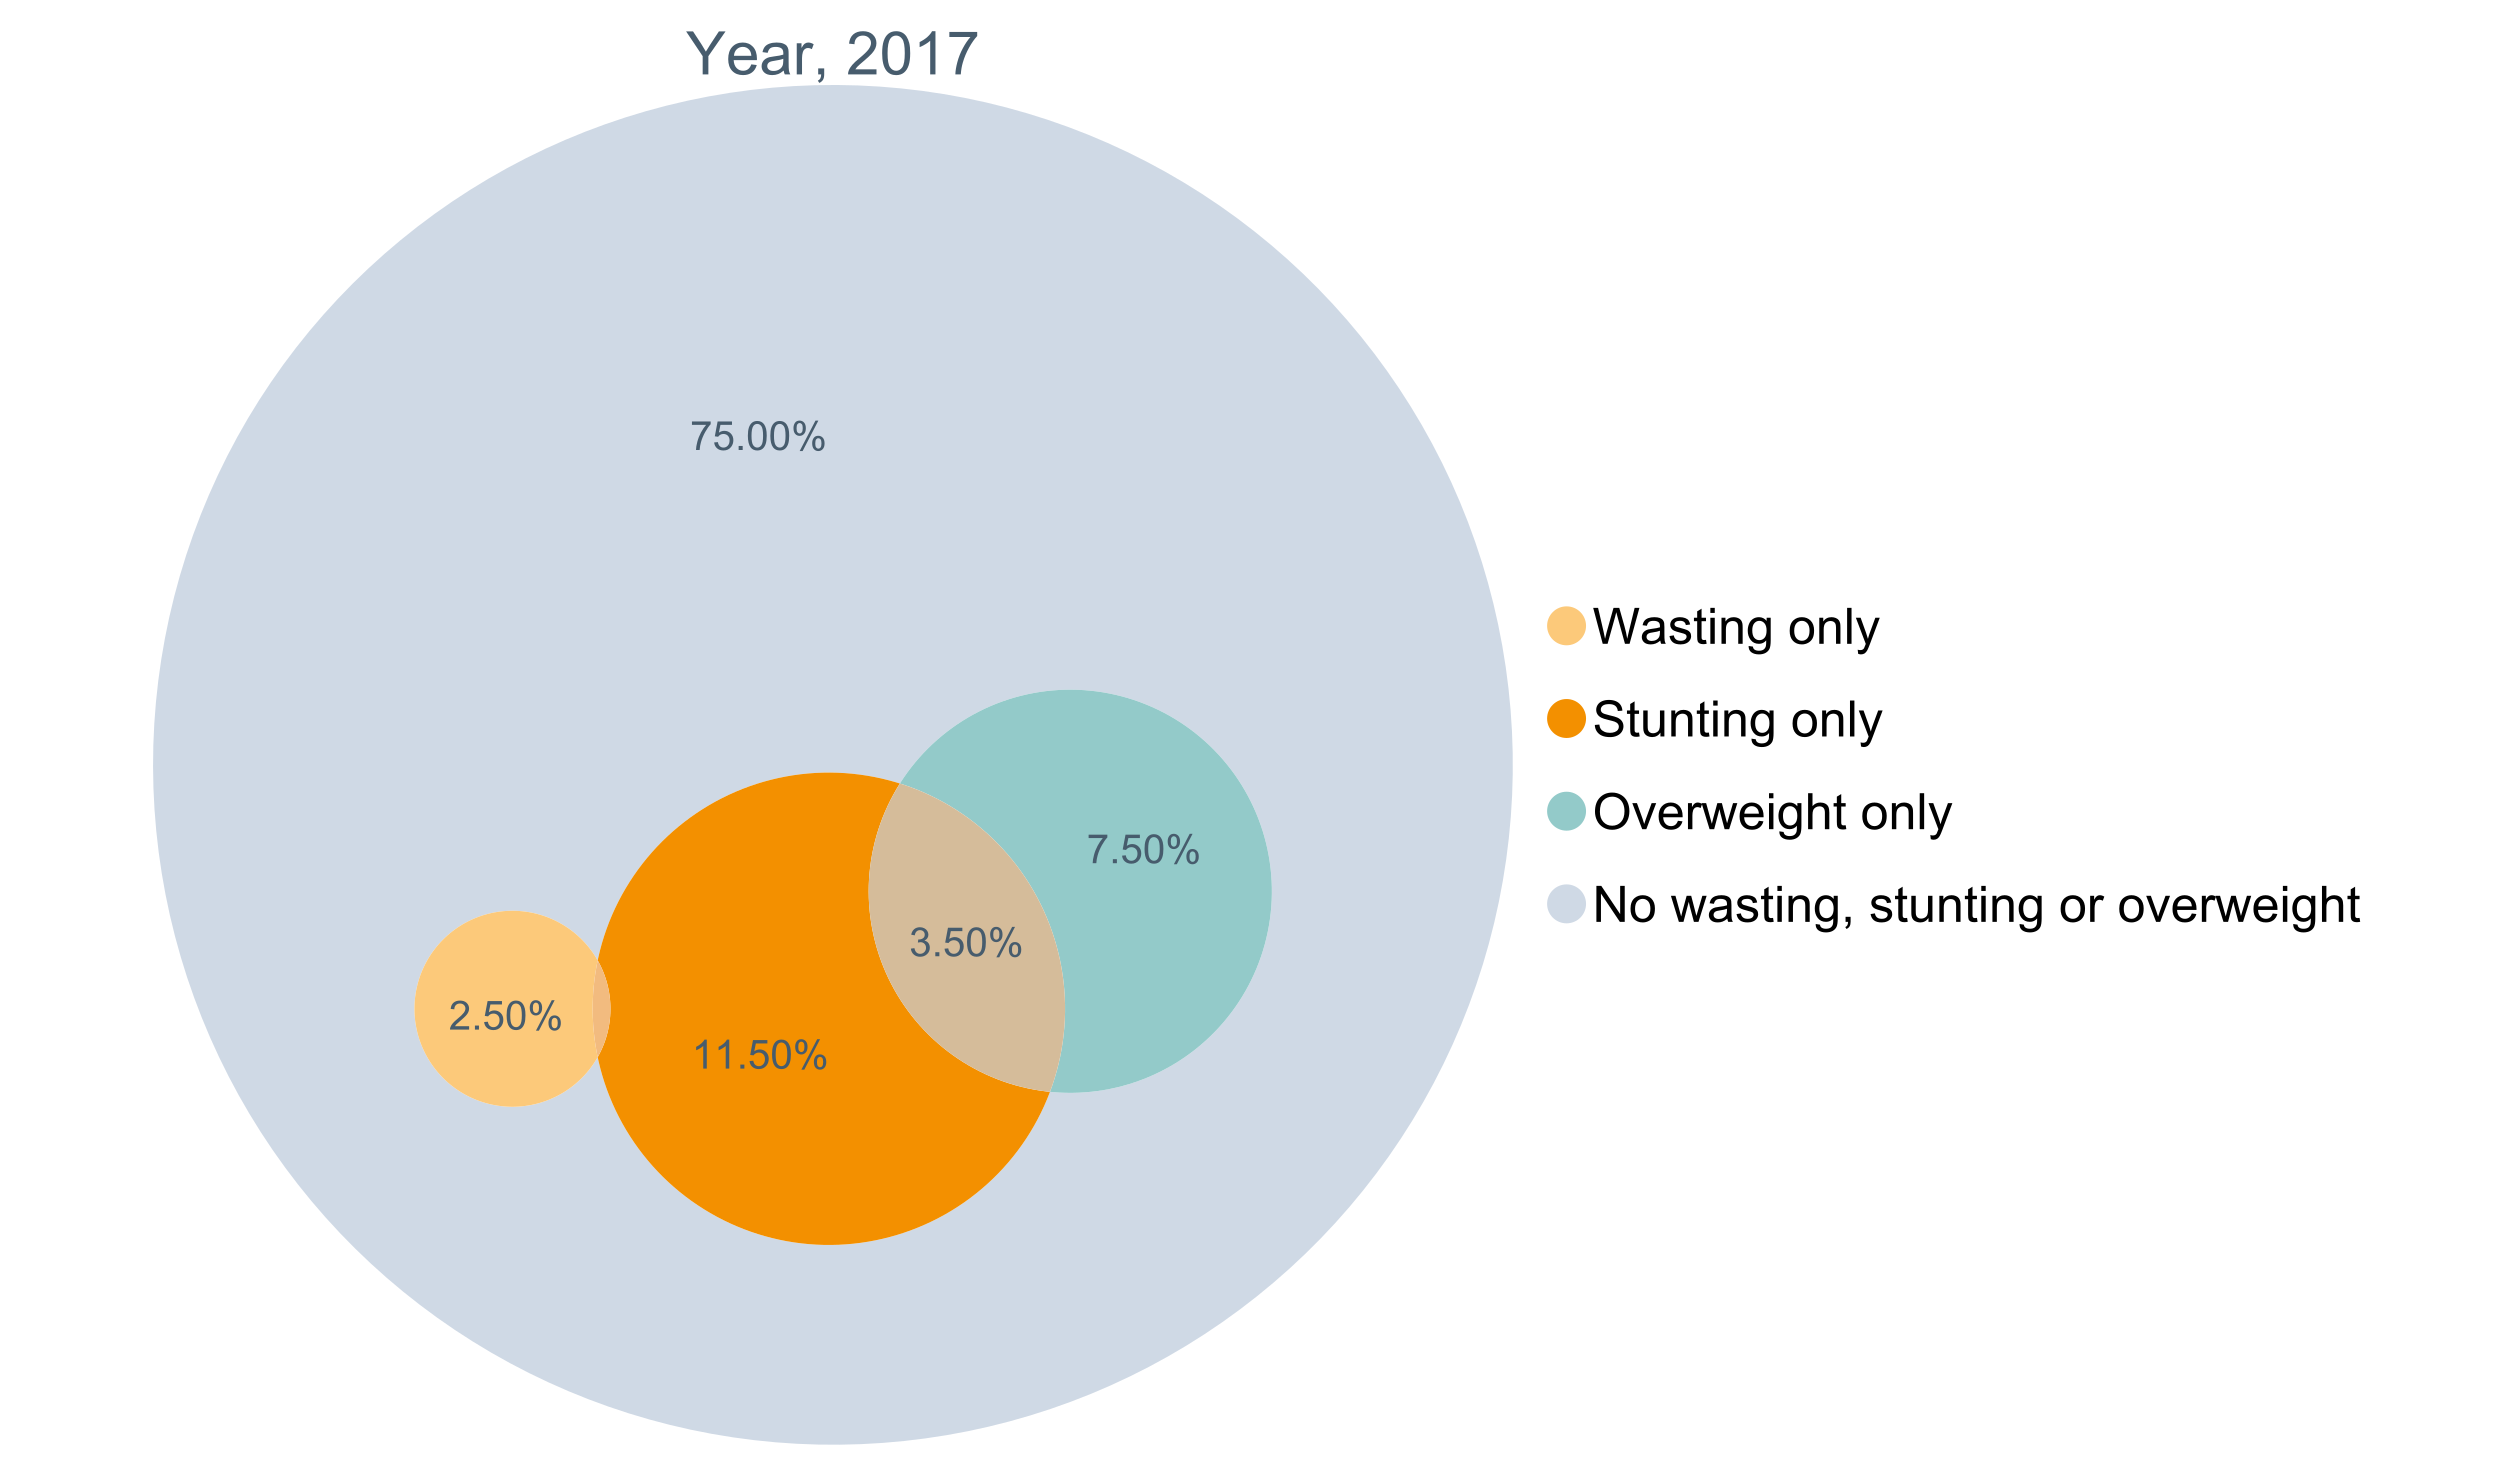 <?xml version="1.0" encoding="UTF-8"?>
<svg xmlns="http://www.w3.org/2000/svg" xmlns:xlink="http://www.w3.org/1999/xlink" width="1234.286pt" height="720pt" viewBox="0 0 1234.286 720" version="1.1">
<defs>
<g>
<symbol overflow="visible" id="glyph0-0">
<path style="stroke:none;" d="M 8.27 0 L 8.27 -8.996 L 0.086 -21.234 L 3.504 -21.234 L 7.691 -14.832 C 8.461 -13.633 9.18 -12.438 9.852 -11.242 C 10.484 -12.348 11.258 -13.598 12.168 -14.992 L 16.281 -21.234 L 19.555 -21.234 L 11.082 -8.996 L 11.082 0 Z M 8.27 0 "/>
</symbol>
<symbol overflow="visible" id="glyph0-1">
<path style="stroke:none;" d="M 12.488 -4.953 L 15.18 -4.621 C 14.754 -3.043 13.969 -1.82 12.82 -0.953 C 11.672 -0.086 10.203 0.344 8.418 0.348 C 6.164 0.344 4.379 -0.344 3.062 -1.73 C 1.742 -3.113 1.082 -5.059 1.086 -7.562 C 1.082 -10.148 1.75 -12.156 3.086 -13.586 C 4.418 -15.012 6.145 -15.727 8.27 -15.73 C 10.324 -15.727 12.008 -15.027 13.312 -13.629 C 14.617 -12.23 15.27 -10.262 15.27 -7.723 C 15.27 -7.566 15.262 -7.332 15.254 -7.027 L 3.781 -7.027 C 3.875 -5.332 4.355 -4.039 5.215 -3.145 C 6.074 -2.242 7.145 -1.793 8.43 -1.797 C 9.383 -1.793 10.199 -2.043 10.879 -2.551 C 11.555 -3.051 12.09 -3.852 12.488 -4.953 Z M 3.926 -9.168 L 12.516 -9.168 C 12.398 -10.461 12.07 -11.434 11.531 -12.082 C 10.699 -13.082 9.621 -13.582 8.301 -13.586 C 7.102 -13.582 6.094 -13.18 5.277 -12.383 C 4.461 -11.578 4.012 -10.508 3.926 -9.168 Z M 3.926 -9.168 "/>
</symbol>
<symbol overflow="visible" id="glyph0-2">
<path style="stroke:none;" d="M 11.992 -1.898 C 11.027 -1.078 10.098 -0.496 9.207 -0.16 C 8.309 0.18 7.352 0.344 6.332 0.348 C 4.641 0.344 3.34 -0.066 2.434 -0.891 C 1.52 -1.715 1.066 -2.77 1.07 -4.055 C 1.066 -4.809 1.238 -5.496 1.586 -6.121 C 1.926 -6.742 2.375 -7.242 2.934 -7.617 C 3.484 -7.992 4.109 -8.277 4.809 -8.473 C 5.32 -8.605 6.094 -8.734 7.125 -8.867 C 9.23 -9.113 10.781 -9.414 11.777 -9.762 C 11.785 -10.121 11.789 -10.348 11.793 -10.445 C 11.789 -11.504 11.543 -12.25 11.051 -12.688 C 10.387 -13.273 9.395 -13.57 8.082 -13.574 C 6.852 -13.57 5.949 -13.355 5.367 -12.93 C 4.781 -12.496 4.348 -11.734 4.07 -10.648 L 1.52 -10.996 C 1.746 -12.086 2.129 -12.965 2.664 -13.637 C 3.191 -14.305 3.961 -14.824 4.969 -15.188 C 5.973 -15.547 7.137 -15.727 8.461 -15.73 C 9.773 -15.727 10.84 -15.57 11.66 -15.266 C 12.48 -14.953 13.082 -14.566 13.469 -14.102 C 13.855 -13.629 14.125 -13.039 14.281 -12.328 C 14.367 -11.883 14.414 -11.078 14.414 -9.922 L 14.414 -6.445 C 14.414 -4.02 14.469 -2.484 14.578 -1.844 C 14.688 -1.199 14.906 -0.586 15.238 0 L 12.516 0 C 12.242 -0.539 12.066 -1.172 11.992 -1.898 Z M 11.777 -7.723 C 10.828 -7.332 9.406 -7 7.52 -6.734 C 6.441 -6.578 5.684 -6.406 5.242 -6.215 C 4.797 -6.02 4.453 -5.738 4.215 -5.367 C 3.969 -4.992 3.848 -4.578 3.852 -4.129 C 3.848 -3.43 4.113 -2.852 4.641 -2.391 C 5.168 -1.926 5.938 -1.691 6.953 -1.695 C 7.957 -1.691 8.852 -1.91 9.633 -2.352 C 10.414 -2.789 10.988 -3.391 11.355 -4.156 C 11.637 -4.742 11.777 -5.613 11.777 -6.766 Z M 11.777 -7.723 "/>
</symbol>
<symbol overflow="visible" id="glyph0-3">
<path style="stroke:none;" d="M 1.926 0 L 1.926 -15.383 L 4.273 -15.383 L 4.273 -13.051 C 4.867 -14.137 5.422 -14.855 5.93 -15.207 C 6.438 -15.551 6.996 -15.727 7.605 -15.73 C 8.48 -15.727 9.371 -15.445 10.285 -14.891 L 9.387 -12.473 C 8.746 -12.848 8.109 -13.035 7.477 -13.039 C 6.906 -13.035 6.391 -12.863 5.938 -12.523 C 5.48 -12.176 5.16 -11.703 4.969 -11.098 C 4.68 -10.168 4.535 -9.152 4.535 -8.055 L 4.535 0 Z M 1.926 0 "/>
</symbol>
<symbol overflow="visible" id="glyph0-4">
<path style="stroke:none;" d="M 2.637 0 L 2.637 -2.969 L 5.605 -2.969 L 5.605 0 C 5.602 1.09 5.406 1.969 5.023 2.641 C 4.633 3.309 4.023 3.828 3.188 4.199 L 2.461 3.086 C 3.012 2.84 3.418 2.484 3.68 2.02 C 3.938 1.547 4.082 0.875 4.113 0 Z M 2.637 0 "/>
</symbol>
<symbol overflow="visible" id="glyph0-5">
<path style="stroke:none;" d=""/>
</symbol>
<symbol overflow="visible" id="glyph0-6">
<path style="stroke:none;" d="M 14.934 -2.508 L 14.934 0 L 0.898 0 C 0.875 -0.625 0.977 -1.227 1.203 -1.812 C 1.555 -2.766 2.129 -3.707 2.918 -4.637 C 3.703 -5.559 4.84 -6.633 6.332 -7.852 C 8.637 -9.742 10.195 -11.238 11.008 -12.348 C 11.816 -13.449 12.223 -14.496 12.227 -15.484 C 12.223 -16.516 11.852 -17.387 11.117 -18.098 C 10.375 -18.805 9.414 -19.16 8.227 -19.164 C 6.969 -19.16 5.965 -18.785 5.215 -18.035 C 4.461 -17.281 4.078 -16.238 4.07 -14.906 L 1.391 -15.18 C 1.57 -17.176 2.262 -18.699 3.461 -19.75 C 4.656 -20.797 6.266 -21.32 8.285 -21.324 C 10.324 -21.32 11.938 -20.758 13.125 -19.629 C 14.312 -18.496 14.906 -17.094 14.906 -15.426 C 14.906 -14.574 14.73 -13.738 14.383 -12.922 C 14.035 -12.098 13.457 -11.234 12.652 -10.328 C 11.844 -9.418 10.504 -8.172 8.633 -6.59 C 7.062 -5.273 6.059 -4.383 5.617 -3.918 C 5.172 -3.445 4.805 -2.977 4.52 -2.508 Z M 14.934 -2.508 "/>
</symbol>
<symbol overflow="visible" id="glyph0-7">
<path style="stroke:none;" d="M 1.23 -10.473 C 1.23 -12.98 1.488 -15.004 2.004 -16.535 C 2.52 -18.066 3.285 -19.246 4.309 -20.078 C 5.324 -20.906 6.609 -21.32 8.156 -21.324 C 9.293 -21.32 10.289 -21.09 11.152 -20.633 C 12.008 -20.172 12.719 -19.512 13.281 -18.648 C 13.84 -17.785 14.281 -16.734 14.602 -15.492 C 14.918 -14.25 15.074 -12.574 15.078 -10.473 C 15.074 -7.977 14.82 -5.965 14.309 -4.438 C 13.797 -2.906 13.031 -1.727 12.016 -0.891 C 10.996 -0.055 9.711 0.363 8.156 0.363 C 6.109 0.363 4.5 -0.371 3.332 -1.84 C 1.93 -3.605 1.23 -6.48 1.23 -10.473 Z M 3.91 -10.473 C 3.906 -6.98 4.316 -4.66 5.133 -3.512 C 5.949 -2.355 6.957 -1.781 8.156 -1.781 C 9.352 -1.781 10.355 -2.359 11.176 -3.52 C 11.988 -4.676 12.398 -6.992 12.398 -10.473 C 12.398 -13.965 11.988 -16.289 11.176 -17.441 C 10.355 -18.586 9.34 -19.16 8.125 -19.164 C 6.926 -19.16 5.969 -18.652 5.258 -17.645 C 4.355 -16.348 3.906 -13.957 3.91 -10.473 Z M 3.91 -10.473 "/>
</symbol>
<symbol overflow="visible" id="glyph0-8">
<path style="stroke:none;" d="M 11.051 0 L 8.445 0 L 8.445 -16.613 C 7.812 -16.012 6.988 -15.414 5.973 -14.82 C 4.949 -14.219 4.035 -13.77 3.23 -13.473 L 3.23 -15.992 C 4.684 -16.672 5.961 -17.504 7.055 -18.48 C 8.145 -19.457 8.914 -20.402 9.371 -21.324 L 11.051 -21.324 Z M 11.051 0 "/>
</symbol>
<symbol overflow="visible" id="glyph0-9">
<path style="stroke:none;" d="M 1.406 -18.453 L 1.406 -20.961 L 15.152 -20.961 L 15.152 -18.934 C 13.801 -17.488 12.461 -15.578 11.133 -13.195 C 9.805 -10.809 8.777 -8.355 8.055 -5.836 C 7.531 -4.059 7.199 -2.113 7.055 0 L 4.375 0 C 4.402 -1.672 4.73 -3.688 5.359 -6.055 C 5.984 -8.418 6.883 -10.699 8.059 -12.898 C 9.23 -15.094 10.48 -16.945 11.805 -18.453 Z M 1.406 -18.453 "/>
</symbol>
<symbol overflow="visible" id="glyph1-0">
<path style="stroke:none;" d="M 5.016 0 L 0.305 -17.758 L 2.715 -17.758 L 5.414 -6.117 C 5.703 -4.898 5.953 -3.688 6.164 -2.484 C 6.617 -4.379 6.883 -5.473 6.965 -5.766 L 10.344 -17.758 L 13.18 -17.758 L 15.723 -8.77 C 16.355 -6.539 16.816 -4.445 17.102 -2.484 C 17.324 -3.605 17.621 -4.891 17.988 -6.348 L 20.773 -17.758 L 23.133 -17.758 L 18.266 0 L 16 0 L 12.258 -13.527 C 11.941 -14.656 11.754 -15.352 11.699 -15.613 C 11.512 -14.797 11.34 -14.102 11.18 -13.527 L 7.414 0 Z M 5.016 0 "/>
</symbol>
<symbol overflow="visible" id="glyph1-1">
<path style="stroke:none;" d="M 10.027 -1.586 C 9.215 -0.898 8.438 -0.414 7.695 -0.133 C 6.945 0.148 6.145 0.285 5.293 0.289 C 3.875 0.285 2.789 -0.055 2.031 -0.746 C 1.27 -1.434 0.891 -2.316 0.895 -3.391 C 0.891 -4.02 1.035 -4.594 1.324 -5.117 C 1.613 -5.633 1.988 -6.051 2.453 -6.371 C 2.914 -6.684 3.438 -6.922 4.02 -7.086 C 4.449 -7.195 5.094 -7.305 5.961 -7.414 C 7.715 -7.617 9.012 -7.867 9.848 -8.164 C 9.852 -8.461 9.855 -8.652 9.859 -8.734 C 9.855 -9.621 9.648 -10.246 9.242 -10.609 C 8.68 -11.098 7.852 -11.344 6.758 -11.348 C 5.727 -11.344 4.969 -11.164 4.484 -10.809 C 3.992 -10.445 3.633 -9.809 3.402 -8.902 L 1.273 -9.191 C 1.461 -10.102 1.781 -10.84 2.227 -11.402 C 2.672 -11.965 3.312 -12.395 4.152 -12.699 C 4.992 -12.996 5.965 -13.148 7.074 -13.152 C 8.168 -13.148 9.062 -13.02 9.75 -12.766 C 10.438 -12.504 10.941 -12.18 11.266 -11.789 C 11.586 -11.398 11.812 -10.902 11.941 -10.309 C 12.012 -9.934 12.047 -9.266 12.051 -8.297 L 12.051 -5.391 C 12.047 -3.363 12.094 -2.078 12.191 -1.543 C 12.281 -1.004 12.465 -0.492 12.742 0 L 10.465 0 C 10.238 -0.453 10.09 -0.98 10.027 -1.586 Z M 9.848 -6.457 C 9.055 -6.133 7.867 -5.855 6.285 -5.633 C 5.387 -5.5 4.754 -5.355 4.383 -5.195 C 4.012 -5.031 3.723 -4.793 3.523 -4.484 C 3.32 -4.172 3.223 -3.828 3.223 -3.453 C 3.223 -2.867 3.441 -2.383 3.883 -1.996 C 4.32 -1.609 4.965 -1.418 5.812 -1.418 C 6.652 -1.418 7.398 -1.602 8.055 -1.969 C 8.707 -2.336 9.188 -2.836 9.496 -3.477 C 9.727 -3.965 9.844 -4.691 9.848 -5.656 Z M 9.848 -6.457 "/>
</symbol>
<symbol overflow="visible" id="glyph1-2">
<path style="stroke:none;" d="M 0.762 -3.84 L 2.918 -4.18 C 3.039 -3.312 3.375 -2.652 3.93 -2.191 C 4.48 -1.73 5.254 -1.5 6.25 -1.5 C 7.246 -1.5 7.988 -1.703 8.477 -2.113 C 8.961 -2.52 9.203 -3 9.207 -3.551 C 9.203 -4.043 8.988 -4.43 8.562 -4.711 C 8.258 -4.906 7.516 -5.152 6.336 -5.449 C 4.734 -5.852 3.625 -6.199 3.008 -6.496 C 2.387 -6.789 1.918 -7.199 1.602 -7.723 C 1.281 -8.242 1.125 -8.816 1.125 -9.449 C 1.125 -10.02 1.254 -10.551 1.52 -11.039 C 1.777 -11.527 2.137 -11.934 2.594 -12.258 C 2.93 -12.508 3.391 -12.719 3.977 -12.891 C 4.559 -13.062 5.188 -13.148 5.863 -13.152 C 6.867 -13.148 7.754 -13.004 8.52 -12.715 C 9.281 -12.426 9.844 -12.031 10.207 -11.535 C 10.57 -11.039 10.82 -10.375 10.961 -9.543 L 8.828 -9.254 C 8.73 -9.91 8.449 -10.426 7.988 -10.801 C 7.52 -11.168 6.863 -11.355 6.02 -11.359 C 5.016 -11.355 4.301 -11.191 3.875 -10.863 C 3.445 -10.531 3.234 -10.145 3.234 -9.703 C 3.234 -9.418 3.32 -9.16 3.5 -8.938 C 3.672 -8.699 3.953 -8.508 4.336 -8.355 C 4.555 -8.273 5.195 -8.086 6.262 -7.801 C 7.801 -7.387 8.875 -7.051 9.488 -6.789 C 10.094 -6.523 10.574 -6.141 10.922 -5.645 C 11.27 -5.141 11.441 -4.52 11.445 -3.777 C 11.441 -3.047 11.23 -2.363 10.809 -1.723 C 10.383 -1.082 9.773 -0.586 8.977 -0.234 C 8.176 0.113 7.27 0.285 6.262 0.289 C 4.586 0.285 3.312 -0.059 2.438 -0.75 C 1.562 -1.445 1.004 -2.473 0.762 -3.84 Z M 0.762 -3.84 "/>
</symbol>
<symbol overflow="visible" id="glyph1-3">
<path style="stroke:none;" d="M 6.395 -1.949 L 6.711 -0.023 C 6.094 0.102 5.547 0.164 5.062 0.168 C 4.27 0.164 3.652 0.043 3.219 -0.207 C 2.781 -0.453 2.477 -0.781 2.301 -1.191 C 2.121 -1.598 2.031 -2.457 2.035 -3.766 L 2.035 -11.168 L 0.438 -11.168 L 0.438 -12.863 L 2.035 -12.863 L 2.035 -16.047 L 4.203 -17.355 L 4.203 -12.863 L 6.395 -12.863 L 6.395 -11.168 L 4.203 -11.168 L 4.203 -3.645 C 4.199 -3.023 4.238 -2.621 4.316 -2.445 C 4.391 -2.266 4.516 -2.125 4.691 -2.023 C 4.863 -1.914 5.113 -1.863 5.438 -1.867 C 5.68 -1.863 5.996 -1.891 6.395 -1.949 Z M 6.395 -1.949 "/>
</symbol>
<symbol overflow="visible" id="glyph1-4">
<path style="stroke:none;" d="M 1.648 -15.25 L 1.648 -17.758 L 3.828 -17.758 L 3.828 -15.25 Z M 1.648 0 L 1.648 -12.863 L 3.828 -12.863 L 3.828 0 Z M 1.648 0 "/>
</symbol>
<symbol overflow="visible" id="glyph1-5">
<path style="stroke:none;" d="M 1.637 0 L 1.637 -12.863 L 3.598 -12.863 L 3.598 -11.035 C 4.543 -12.441 5.906 -13.148 7.691 -13.152 C 8.465 -13.148 9.176 -13.008 9.828 -12.734 C 10.477 -12.453 10.965 -12.09 11.289 -11.637 C 11.609 -11.184 11.836 -10.645 11.965 -10.027 C 12.043 -9.621 12.082 -8.918 12.086 -7.91 L 12.086 0 L 9.906 0 L 9.906 -7.824 C 9.902 -8.707 9.816 -9.371 9.652 -9.816 C 9.48 -10.254 9.18 -10.605 8.75 -10.871 C 8.312 -11.129 7.809 -11.262 7.23 -11.266 C 6.301 -11.262 5.5 -10.965 4.828 -10.379 C 4.152 -9.785 3.812 -8.668 3.816 -7.023 L 3.816 0 Z M 1.637 0 "/>
</symbol>
<symbol overflow="visible" id="glyph1-6">
<path style="stroke:none;" d="M 1.234 1.066 L 3.355 1.379 C 3.441 2.031 3.688 2.508 4.094 2.809 C 4.633 3.207 5.371 3.41 6.309 3.414 C 7.316 3.41 8.098 3.207 8.648 2.809 C 9.195 2.402 9.566 1.84 9.762 1.113 C 9.875 0.668 9.926 -0.262 9.918 -1.684 C 8.965 -0.559 7.777 0 6.359 0 C 4.586 0 3.219 -0.637 2.254 -1.914 C 1.281 -3.188 0.797 -4.719 0.801 -6.504 C 0.797 -7.73 1.02 -8.859 1.465 -9.898 C 1.91 -10.934 2.555 -11.738 3.398 -12.305 C 4.242 -12.867 5.23 -13.148 6.371 -13.152 C 7.887 -13.148 9.141 -12.535 10.125 -11.312 L 10.125 -12.863 L 12.137 -12.863 L 12.137 -1.742 C 12.133 0.258 11.93 1.672 11.523 2.512 C 11.113 3.344 10.469 4.004 9.586 4.492 C 8.703 4.973 7.613 5.215 6.324 5.219 C 4.785 5.215 3.547 4.871 2.602 4.184 C 1.656 3.492 1.199 2.453 1.234 1.066 Z M 3.039 -6.66 C 3.035 -4.969 3.371 -3.738 4.043 -2.965 C 4.715 -2.191 5.555 -1.805 6.566 -1.805 C 7.562 -1.805 8.402 -2.188 9.082 -2.961 C 9.762 -3.727 10.102 -4.938 10.102 -6.59 C 10.102 -8.16 9.75 -9.348 9.055 -10.148 C 8.352 -10.945 7.512 -11.344 6.527 -11.348 C 5.559 -11.344 4.734 -10.949 4.055 -10.168 C 3.375 -9.379 3.035 -8.211 3.039 -6.66 Z M 3.039 -6.66 "/>
</symbol>
<symbol overflow="visible" id="glyph1-7">
<path style="stroke:none;" d=""/>
</symbol>
<symbol overflow="visible" id="glyph1-8">
<path style="stroke:none;" d="M 0.824 -6.43 C 0.82 -8.809 1.48 -10.574 2.809 -11.723 C 3.91 -12.672 5.262 -13.148 6.855 -13.152 C 8.621 -13.148 10.066 -12.57 11.191 -11.414 C 12.312 -10.254 12.871 -8.652 12.875 -6.613 C 12.871 -4.953 12.625 -3.652 12.129 -2.707 C 11.633 -1.758 10.91 -1.02 9.961 -0.496 C 9.012 0.027 7.977 0.285 6.855 0.289 C 5.055 0.285 3.598 -0.289 2.488 -1.441 C 1.375 -2.594 0.82 -4.254 0.824 -6.43 Z M 3.062 -6.43 C 3.059 -4.781 3.418 -3.551 4.141 -2.73 C 4.855 -1.91 5.762 -1.5 6.855 -1.5 C 7.934 -1.5 8.832 -1.91 9.555 -2.734 C 10.27 -3.559 10.629 -4.816 10.633 -6.504 C 10.629 -8.094 10.266 -9.297 9.547 -10.117 C 8.82 -10.934 7.926 -11.344 6.855 -11.348 C 5.762 -11.344 4.855 -10.938 4.141 -10.125 C 3.418 -9.309 3.059 -8.074 3.062 -6.43 Z M 3.062 -6.43 "/>
</symbol>
<symbol overflow="visible" id="glyph1-9">
<path style="stroke:none;" d="M 1.586 0 L 1.586 -17.758 L 3.766 -17.758 L 3.766 0 Z M 1.586 0 "/>
</symbol>
<symbol overflow="visible" id="glyph1-10">
<path style="stroke:none;" d="M 1.539 4.953 L 1.297 2.906 C 1.77 3.035 2.188 3.098 2.543 3.102 C 3.027 3.098 3.414 3.02 3.703 2.859 C 3.992 2.695 4.23 2.469 4.422 2.18 C 4.555 1.961 4.777 1.418 5.086 0.559 C 5.125 0.434 5.188 0.258 5.281 0.023 L 0.398 -12.863 L 2.75 -12.863 L 5.426 -5.414 C 5.77 -4.469 6.078 -3.473 6.359 -2.434 C 6.605 -3.434 6.906 -4.414 7.254 -5.367 L 10.004 -12.863 L 12.184 -12.863 L 7.293 0.219 C 6.766 1.625 6.355 2.598 6.066 3.137 C 5.676 3.852 5.234 4.379 4.734 4.715 C 4.234 5.047 3.637 5.215 2.941 5.219 C 2.52 5.215 2.051 5.125 1.539 4.953 Z M 1.539 4.953 "/>
</symbol>
<symbol overflow="visible" id="glyph1-11">
<path style="stroke:none;" d="M 1.113 -5.703 L 3.332 -5.898 C 3.434 -5.008 3.676 -4.277 4.062 -3.711 C 4.445 -3.141 5.043 -2.684 5.852 -2.332 C 6.656 -1.98 7.562 -1.805 8.574 -1.805 C 9.465 -1.805 10.258 -1.938 10.949 -2.203 C 11.633 -2.469 12.145 -2.832 12.48 -3.301 C 12.816 -3.762 12.984 -4.27 12.984 -4.82 C 12.984 -5.375 12.82 -5.859 12.5 -6.277 C 12.172 -6.691 11.641 -7.043 10.902 -7.328 C 10.422 -7.512 9.367 -7.801 7.738 -8.191 C 6.105 -8.582 4.965 -8.949 4.312 -9.301 C 3.461 -9.742 2.828 -10.293 2.414 -10.953 C 2 -11.609 1.793 -12.348 1.793 -13.164 C 1.793 -14.059 2.047 -14.898 2.555 -15.68 C 3.062 -16.457 3.805 -17.047 4.785 -17.453 C 5.758 -17.855 6.844 -18.059 8.043 -18.059 C 9.355 -18.059 10.516 -17.844 11.523 -17.422 C 12.527 -16.996 13.301 -16.375 13.844 -15.551 C 14.383 -14.727 14.672 -13.793 14.715 -12.754 L 12.465 -12.586 C 12.34 -13.707 11.93 -14.555 11.234 -15.129 C 10.531 -15.699 9.5 -15.984 8.141 -15.988 C 6.715 -15.984 5.68 -15.723 5.031 -15.207 C 4.379 -14.684 4.055 -14.059 4.059 -13.324 C 4.055 -12.684 4.285 -12.156 4.746 -11.75 C 5.199 -11.336 6.379 -10.914 8.289 -10.484 C 10.199 -10.047 11.512 -9.672 12.223 -9.352 C 13.254 -8.875 14.016 -8.27 14.508 -7.539 C 15 -6.809 15.246 -5.969 15.25 -5.016 C 15.246 -4.07 14.977 -3.18 14.438 -2.344 C 13.895 -1.508 13.117 -0.855 12.105 -0.391 C 11.09 0.074 9.949 0.305 8.684 0.305 C 7.074 0.305 5.727 0.07 4.645 -0.398 C 3.555 -0.867 2.703 -1.57 2.09 -2.512 C 1.469 -3.453 1.145 -4.516 1.113 -5.703 Z M 1.113 -5.703 "/>
</symbol>
<symbol overflow="visible" id="glyph1-12">
<path style="stroke:none;" d="M 10.066 0 L 10.066 -1.891 C 9.062 -0.438 7.699 0.285 5.984 0.289 C 5.219 0.285 4.512 0.145 3.855 -0.145 C 3.199 -0.434 2.711 -0.801 2.391 -1.242 C 2.07 -1.68 1.844 -2.219 1.719 -2.859 C 1.625 -3.285 1.582 -3.961 1.586 -4.895 L 1.586 -12.863 L 3.766 -12.863 L 3.766 -5.73 C 3.762 -4.59 3.805 -3.82 3.898 -3.426 C 4.031 -2.852 4.324 -2.402 4.77 -2.074 C 5.215 -1.746 5.762 -1.582 6.418 -1.586 C 7.07 -1.582 7.688 -1.75 8.262 -2.09 C 8.832 -2.422 9.234 -2.879 9.477 -3.457 C 9.711 -4.035 9.832 -4.871 9.836 -5.973 L 9.836 -12.863 L 12.016 -12.863 L 12.016 0 Z M 10.066 0 "/>
</symbol>
<symbol overflow="visible" id="glyph1-13">
<path style="stroke:none;" d="M 1.199 -8.648 C 1.195 -11.594 1.984 -13.898 3.57 -15.57 C 5.148 -17.234 7.195 -18.07 9.703 -18.07 C 11.34 -18.07 12.816 -17.676 14.133 -16.895 C 15.449 -16.109 16.453 -15.02 17.145 -13.621 C 17.832 -12.219 18.176 -10.629 18.18 -8.855 C 18.176 -7.051 17.812 -5.441 17.09 -4.02 C 16.359 -2.598 15.328 -1.52 14 -0.793 C 12.664 -0.059 11.23 0.305 9.691 0.305 C 8.02 0.305 6.523 -0.098 5.207 -0.906 C 3.891 -1.715 2.895 -2.816 2.215 -4.215 C 1.535 -5.605 1.195 -7.086 1.199 -8.648 Z M 3.621 -8.613 C 3.621 -6.473 4.195 -4.785 5.348 -3.555 C 6.496 -2.32 7.938 -1.703 9.676 -1.707 C 11.441 -1.703 12.898 -2.324 14.043 -3.57 C 15.184 -4.812 15.754 -6.578 15.758 -8.867 C 15.754 -10.309 15.512 -11.57 15.023 -12.652 C 14.535 -13.727 13.82 -14.562 12.879 -15.156 C 11.938 -15.746 10.883 -16.043 9.715 -16.047 C 8.051 -16.043 6.617 -15.473 5.418 -14.332 C 4.219 -13.191 3.621 -11.285 3.621 -8.613 Z M 3.621 -8.613 "/>
</symbol>
<symbol overflow="visible" id="glyph1-14">
<path style="stroke:none;" d="M 5.207 0 L 0.316 -12.863 L 2.617 -12.863 L 5.379 -5.16 C 5.676 -4.328 5.949 -3.465 6.203 -2.566 C 6.395 -3.246 6.664 -4.062 7.012 -5.016 L 9.871 -12.863 L 12.113 -12.863 L 7.242 0 Z M 5.207 0 "/>
</symbol>
<symbol overflow="visible" id="glyph1-15">
<path style="stroke:none;" d="M 10.441 -4.141 L 12.695 -3.863 C 12.336 -2.543 11.676 -1.523 10.719 -0.801 C 9.754 -0.074 8.527 0.285 7.039 0.289 C 5.152 0.285 3.66 -0.289 2.562 -1.445 C 1.457 -2.602 0.906 -4.227 0.91 -6.324 C 0.906 -8.484 1.465 -10.164 2.578 -11.359 C 3.691 -12.551 5.137 -13.148 6.914 -13.152 C 8.633 -13.148 10.035 -12.562 11.129 -11.395 C 12.215 -10.223 12.762 -8.578 12.766 -6.457 C 12.762 -6.324 12.758 -6.129 12.754 -5.875 L 3.16 -5.875 C 3.238 -4.457 3.641 -3.375 4.359 -2.625 C 5.078 -1.875 5.973 -1.5 7.051 -1.5 C 7.848 -1.5 8.531 -1.707 9.098 -2.129 C 9.66 -2.547 10.109 -3.219 10.441 -4.141 Z M 3.281 -7.668 L 10.465 -7.668 C 10.367 -8.746 10.09 -9.559 9.641 -10.102 C 8.941 -10.938 8.043 -11.355 6.941 -11.359 C 5.938 -11.355 5.094 -11.02 4.414 -10.355 C 3.727 -9.684 3.352 -8.789 3.281 -7.668 Z M 3.281 -7.668 "/>
</symbol>
<symbol overflow="visible" id="glyph1-16">
<path style="stroke:none;" d="M 1.609 0 L 1.609 -12.863 L 3.574 -12.863 L 3.574 -10.914 C 4.074 -11.824 4.535 -12.426 4.961 -12.715 C 5.383 -13.004 5.848 -13.148 6.359 -13.152 C 7.09 -13.148 7.836 -12.914 8.598 -12.453 L 7.848 -10.43 C 7.312 -10.742 6.781 -10.898 6.25 -10.902 C 5.77 -10.898 5.34 -10.754 4.965 -10.469 C 4.582 -10.18 4.312 -9.781 4.156 -9.277 C 3.91 -8.496 3.789 -7.648 3.793 -6.734 L 3.793 0 Z M 1.609 0 "/>
</symbol>
<symbol overflow="visible" id="glyph1-17">
<path style="stroke:none;" d="M 4.008 0 L 0.074 -12.863 L 2.324 -12.863 L 4.371 -5.438 L 5.137 -2.676 C 5.164 -2.812 5.387 -3.695 5.801 -5.328 L 7.848 -12.863 L 10.09 -12.863 L 12.016 -5.402 L 12.656 -2.941 L 13.395 -5.426 L 15.602 -12.863 L 17.719 -12.863 L 13.699 0 L 11.434 0 L 9.387 -7.703 L 8.891 -9.895 L 6.285 0 Z M 4.008 0 "/>
</symbol>
<symbol overflow="visible" id="glyph1-18">
<path style="stroke:none;" d="M 1.637 0 L 1.637 -17.758 L 3.816 -17.758 L 3.816 -11.387 C 4.828 -12.559 6.113 -13.148 7.668 -13.152 C 8.617 -13.148 9.445 -12.961 10.148 -12.59 C 10.852 -12.211 11.352 -11.691 11.656 -11.031 C 11.957 -10.367 12.109 -9.406 12.113 -8.152 L 12.113 0 L 9.934 0 L 9.934 -8.152 C 9.93 -9.238 9.695 -10.031 9.223 -10.531 C 8.75 -11.023 8.082 -11.273 7.219 -11.277 C 6.57 -11.273 5.961 -11.105 5.395 -10.773 C 4.824 -10.434 4.418 -9.98 4.18 -9.41 C 3.934 -8.836 3.812 -8.043 3.816 -7.039 L 3.816 0 Z M 1.637 0 "/>
</symbol>
<symbol overflow="visible" id="glyph1-19">
<path style="stroke:none;" d="M 1.891 0 L 1.891 -17.758 L 4.301 -17.758 L 13.625 -3.816 L 13.625 -17.758 L 15.879 -17.758 L 15.879 0 L 13.469 0 L 4.141 -13.953 L 4.141 0 Z M 1.891 0 "/>
</symbol>
<symbol overflow="visible" id="glyph1-20">
<path style="stroke:none;" d="M 2.203 0 L 2.203 -2.484 L 4.688 -2.484 L 4.688 0 C 4.688 0.91 4.523 1.645 4.203 2.207 C 3.875 2.766 3.363 3.199 2.664 3.512 L 2.059 2.578 C 2.516 2.375 2.855 2.078 3.074 1.688 C 3.289 1.297 3.41 0.734 3.441 0 Z M 2.203 0 "/>
</symbol>
<symbol overflow="visible" id="glyph2-0">
<path style="stroke:none;" d="M 0.945 -12.406 L 0.945 -14.09 L 10.188 -14.09 L 10.188 -12.727 C 9.277 -11.758 8.375 -10.473 7.484 -8.871 C 6.586 -7.266 5.898 -5.617 5.414 -3.926 C 5.062 -2.73 4.836 -1.422 4.742 0 L 2.941 0 C 2.957 -1.121 3.176 -2.477 3.602 -4.07 C 4.02 -5.66 4.625 -7.195 5.418 -8.672 C 6.203 -10.148 7.043 -11.391 7.938 -12.406 Z M 0.945 -12.406 "/>
</symbol>
<symbol overflow="visible" id="glyph2-1">
<path style="stroke:none;" d="M 0.828 -3.738 L 2.668 -3.895 C 2.801 -2.996 3.117 -2.324 3.617 -1.875 C 4.109 -1.422 4.711 -1.195 5.414 -1.199 C 6.258 -1.195 6.969 -1.512 7.555 -2.152 C 8.137 -2.785 8.43 -3.629 8.434 -4.684 C 8.43 -5.68 8.148 -6.469 7.59 -7.051 C 7.027 -7.625 6.293 -7.914 5.387 -7.918 C 4.816 -7.914 4.309 -7.785 3.855 -7.531 C 3.402 -7.273 3.043 -6.941 2.785 -6.535 L 1.141 -6.75 L 2.523 -14.082 L 9.621 -14.082 L 9.621 -12.406 L 3.926 -12.406 L 3.156 -8.57 C 4.012 -9.164 4.91 -9.461 5.852 -9.465 C 7.098 -9.461 8.148 -9.031 9.008 -8.168 C 9.859 -7.305 10.289 -6.195 10.293 -4.84 C 10.289 -3.547 9.914 -2.43 9.164 -1.488 C 8.246 -0.336 6.996 0.238 5.414 0.242 C 4.117 0.238 3.055 -0.121 2.234 -0.848 C 1.41 -1.57 0.941 -2.535 0.828 -3.738 Z M 0.828 -3.738 "/>
</symbol>
<symbol overflow="visible" id="glyph2-2">
<path style="stroke:none;" d="M 1.812 0 L 1.812 -1.996 L 3.809 -1.996 L 3.809 0 Z M 1.812 0 "/>
</symbol>
<symbol overflow="visible" id="glyph2-3">
<path style="stroke:none;" d="M 0.828 -7.039 C 0.824 -8.727 1 -10.086 1.348 -11.117 C 1.695 -12.141 2.211 -12.934 2.898 -13.496 C 3.582 -14.051 4.445 -14.332 5.484 -14.336 C 6.25 -14.332 6.922 -14.176 7.5 -13.871 C 8.078 -13.559 8.555 -13.117 8.93 -12.539 C 9.305 -11.957 9.598 -11.246 9.816 -10.414 C 10.027 -9.578 10.137 -8.453 10.137 -7.039 C 10.137 -5.359 9.965 -4.008 9.621 -2.984 C 9.277 -1.953 8.762 -1.16 8.078 -0.598 C 7.391 -0.039 6.527 0.238 5.484 0.242 C 4.105 0.238 3.023 -0.25 2.238 -1.238 C 1.297 -2.422 0.824 -4.355 0.828 -7.039 Z M 2.629 -7.039 C 2.625 -4.691 2.898 -3.133 3.449 -2.359 C 3.996 -1.582 4.676 -1.195 5.484 -1.199 C 6.289 -1.195 6.965 -1.586 7.512 -2.367 C 8.059 -3.145 8.332 -4.699 8.336 -7.039 C 8.332 -9.387 8.059 -10.949 7.512 -11.723 C 6.965 -12.492 6.281 -12.879 5.465 -12.883 C 4.656 -12.879 4.012 -12.539 3.535 -11.863 C 2.926 -10.988 2.625 -9.379 2.629 -7.039 Z M 2.629 -7.039 "/>
</symbol>
<symbol overflow="visible" id="glyph2-4">
<path style="stroke:none;" d="M 1.16 -10.848 C 1.16 -11.863 1.414 -12.73 1.93 -13.449 C 2.438 -14.16 3.184 -14.52 4.16 -14.52 C 5.055 -14.52 5.793 -14.199 6.383 -13.559 C 6.969 -12.918 7.266 -11.977 7.266 -10.742 C 7.266 -9.531 6.969 -8.602 6.375 -7.949 C 5.781 -7.297 5.047 -6.973 4.18 -6.973 C 3.312 -6.973 2.594 -7.293 2.02 -7.938 C 1.445 -8.578 1.16 -9.547 1.16 -10.848 Z M 4.207 -13.312 C 3.77 -13.312 3.406 -13.121 3.121 -12.746 C 2.828 -12.367 2.684 -11.676 2.688 -10.672 C 2.684 -9.754 2.828 -9.109 3.125 -8.738 C 3.414 -8.363 3.777 -8.18 4.207 -8.18 C 4.648 -8.18 5.012 -8.367 5.301 -8.742 C 5.586 -9.117 5.73 -9.805 5.734 -10.809 C 5.73 -11.727 5.586 -12.375 5.297 -12.75 C 5.004 -13.125 4.641 -13.312 4.207 -13.312 Z M 4.215 0.527 L 12.027 -14.52 L 13.449 -14.52 L 5.668 0.527 Z M 10.391 -3.352 C 10.387 -4.375 10.645 -5.242 11.16 -5.953 C 11.672 -6.664 12.418 -7.02 13.398 -7.02 C 14.293 -7.02 15.035 -6.699 15.625 -6.059 C 16.211 -5.418 16.504 -4.477 16.508 -3.242 C 16.504 -2.031 16.207 -1.102 15.613 -0.449 C 15.016 0.203 14.281 0.527 13.41 0.527 C 12.543 0.527 11.824 0.207 11.25 -0.441 C 10.676 -1.082 10.387 -2.055 10.391 -3.352 Z M 13.449 -5.812 C 13.004 -5.812 12.641 -5.621 12.352 -5.246 C 12.062 -4.867 11.918 -4.18 11.918 -3.176 C 11.918 -2.266 12.062 -1.621 12.355 -1.246 C 12.648 -0.867 13.008 -0.68 13.438 -0.684 C 13.883 -0.68 14.254 -0.867 14.543 -1.246 C 14.832 -1.621 14.977 -2.309 14.977 -3.312 C 14.977 -4.23 14.828 -4.879 14.539 -5.254 C 14.242 -5.625 13.879 -5.812 13.449 -5.812 Z M 13.449 -5.812 "/>
</symbol>
<symbol overflow="visible" id="glyph2-5">
<path style="stroke:none;" d="M 10.039 -1.684 L 10.039 0 L 0.605 0 C 0.59 -0.422 0.66 -0.828 0.809 -1.219 C 1.047 -1.859 1.43 -2.488 1.961 -3.113 C 2.488 -3.734 3.254 -4.457 4.254 -5.277 C 5.805 -6.547 6.852 -7.555 7.398 -8.301 C 7.941 -9.043 8.215 -9.746 8.219 -10.41 C 8.215 -11.102 7.965 -11.688 7.473 -12.168 C 6.973 -12.641 6.328 -12.879 5.531 -12.883 C 4.688 -12.879 4.012 -12.625 3.504 -12.121 C 2.996 -11.613 2.738 -10.914 2.738 -10.02 L 0.934 -10.207 C 1.055 -11.551 1.52 -12.574 2.328 -13.277 C 3.129 -13.98 4.211 -14.332 5.57 -14.336 C 6.938 -14.332 8.02 -13.953 8.82 -13.195 C 9.617 -12.434 10.02 -11.492 10.02 -10.371 C 10.02 -9.801 9.902 -9.238 9.668 -8.688 C 9.434 -8.133 9.047 -7.551 8.508 -6.941 C 7.965 -6.328 7.062 -5.492 5.805 -4.43 C 4.75 -3.547 4.074 -2.945 3.777 -2.633 C 3.477 -2.312 3.23 -1.996 3.039 -1.684 Z M 10.039 -1.684 "/>
</symbol>
<symbol overflow="visible" id="glyph2-6">
<path style="stroke:none;" d="M 7.43 0 L 5.676 0 L 5.676 -11.172 C 5.25 -10.766 4.695 -10.363 4.016 -9.961 C 3.328 -9.559 2.715 -9.258 2.172 -9.059 L 2.172 -10.75 C 3.148 -11.207 4.004 -11.766 4.742 -12.426 C 5.473 -13.078 5.992 -13.715 6.301 -14.336 L 7.43 -14.336 Z M 7.43 0 "/>
</symbol>
<symbol overflow="visible" id="glyph2-7">
<path style="stroke:none;" d="M 0.836 -3.77 L 2.59 -4.004 C 2.789 -3.004 3.129 -2.289 3.617 -1.855 C 4.098 -1.414 4.688 -1.195 5.387 -1.199 C 6.207 -1.195 6.902 -1.48 7.473 -2.055 C 8.039 -2.621 8.324 -3.328 8.328 -4.18 C 8.324 -4.98 8.062 -5.645 7.539 -6.168 C 7.012 -6.688 6.344 -6.949 5.531 -6.953 C 5.199 -6.949 4.785 -6.883 4.293 -6.758 L 4.488 -8.297 C 4.605 -8.281 4.699 -8.273 4.773 -8.277 C 5.516 -8.273 6.188 -8.469 6.785 -8.859 C 7.383 -9.25 7.68 -9.852 7.684 -10.664 C 7.68 -11.305 7.465 -11.836 7.031 -12.262 C 6.594 -12.68 6.031 -12.891 5.348 -12.895 C 4.664 -12.891 4.094 -12.676 3.641 -12.25 C 3.184 -11.82 2.895 -11.18 2.766 -10.324 L 1.012 -10.633 C 1.227 -11.809 1.715 -12.719 2.473 -13.367 C 3.23 -14.008 4.176 -14.332 5.309 -14.336 C 6.086 -14.332 6.801 -14.164 7.457 -13.832 C 8.109 -13.496 8.609 -13.039 8.961 -12.465 C 9.305 -11.883 9.48 -11.27 9.484 -10.625 C 9.48 -10.004 9.316 -9.441 8.988 -8.938 C 8.656 -8.43 8.164 -8.027 7.52 -7.73 C 8.359 -7.535 9.016 -7.133 9.484 -6.52 C 9.949 -5.906 10.184 -5.137 10.188 -4.215 C 10.184 -2.965 9.73 -1.91 8.824 -1.047 C 7.914 -0.18 6.762 0.25 5.375 0.254 C 4.117 0.25 3.078 -0.121 2.254 -0.867 C 1.422 -1.613 0.949 -2.578 0.836 -3.77 Z M 0.836 -3.77 "/>
</symbol>
</g>
</defs>
<g id="surface27801">
<g style="fill:rgb(27.843%,36.078%,42.745%);fill-opacity:1;">
  <use xlink:href="#glyph0-0" x="338.652" y="36.73"/>
  <use xlink:href="#glyph0-1" x="358.44" y="36.73"/>
  <use xlink:href="#glyph0-2" x="374.939" y="36.73"/>
  <use xlink:href="#glyph0-3" x="391.438" y="36.73"/>
  <use xlink:href="#glyph0-4" x="401.317" y="36.73"/>
  <use xlink:href="#glyph0-5" x="409.56" y="36.73"/>
  <use xlink:href="#glyph0-6" x="417.802" y="36.73"/>
  <use xlink:href="#glyph0-7" x="434.301" y="36.73"/>
  <use xlink:href="#glyph0-8" x="450.8" y="36.73"/>
  <use xlink:href="#glyph0-9" x="467.3" y="36.73"/>
</g>
<path style=" stroke:none;fill-rule:nonzero;fill:rgb(98.824%,78.824%,47.843%);fill-opacity:1;" d="M 783.055 308.984 C 783.055 314.293 778.75 318.598 773.441 318.598 C 768.129 318.598 763.824 314.293 763.824 308.984 C 763.824 303.672 768.129 299.367 773.441 299.367 C 778.75 299.367 783.055 303.672 783.055 308.984 "/>
<g style="fill:rgb(0%,0%,0%);fill-opacity:1;">
  <use xlink:href="#glyph1-0" x="786.273" y="317.863"/>
  <use xlink:href="#glyph1-1" x="809.686" y="317.863"/>
  <use xlink:href="#glyph1-2" x="823.482" y="317.863"/>
  <use xlink:href="#glyph1-3" x="835.885" y="317.863"/>
  <use xlink:href="#glyph1-4" x="842.776" y="317.863"/>
  <use xlink:href="#glyph1-5" x="848.287" y="317.863"/>
  <use xlink:href="#glyph1-6" x="862.083" y="317.863"/>
  <use xlink:href="#glyph1-7" x="875.879" y="317.863"/>
  <use xlink:href="#glyph1-8" x="882.77" y="317.863"/>
  <use xlink:href="#glyph1-5" x="896.566" y="317.863"/>
  <use xlink:href="#glyph1-9" x="910.362" y="317.863"/>
  <use xlink:href="#glyph1-10" x="915.873" y="317.863"/>
</g>
<path style=" stroke:none;fill-rule:nonzero;fill:rgb(95.294%,56.471%,0%);fill-opacity:1;" d="M 783.055 354.738 C 783.055 360.051 778.75 364.355 773.441 364.355 C 768.129 364.355 763.824 360.051 763.824 354.738 C 763.824 349.43 768.129 345.125 773.441 345.125 C 778.75 345.125 783.055 349.43 783.055 354.738 "/>
<g style="fill:rgb(0%,0%,0%);fill-opacity:1;">
  <use xlink:href="#glyph1-11" x="786.273" y="363.617"/>
  <use xlink:href="#glyph1-3" x="802.819" y="363.617"/>
  <use xlink:href="#glyph1-12" x="809.71" y="363.617"/>
  <use xlink:href="#glyph1-5" x="823.506" y="363.617"/>
  <use xlink:href="#glyph1-3" x="837.302" y="363.617"/>
  <use xlink:href="#glyph1-4" x="844.193" y="363.617"/>
  <use xlink:href="#glyph1-5" x="849.704" y="363.617"/>
  <use xlink:href="#glyph1-6" x="863.5" y="363.617"/>
  <use xlink:href="#glyph1-7" x="877.296" y="363.617"/>
  <use xlink:href="#glyph1-8" x="884.188" y="363.617"/>
  <use xlink:href="#glyph1-5" x="897.983" y="363.617"/>
  <use xlink:href="#glyph1-9" x="911.779" y="363.617"/>
  <use xlink:href="#glyph1-10" x="917.29" y="363.617"/>
</g>
<path style=" stroke:none;fill-rule:nonzero;fill:rgb(57.647%,79.216%,78.824%);fill-opacity:1;" d="M 783.055 400.496 C 783.055 405.805 778.75 410.109 773.441 410.109 C 768.129 410.109 763.824 405.805 763.824 400.496 C 763.824 395.188 768.129 390.883 773.441 390.883 C 778.75 390.883 783.055 395.188 783.055 400.496 "/>
<g style="fill:rgb(0%,0%,0%);fill-opacity:1;">
  <use xlink:href="#glyph1-13" x="786.273" y="409.375"/>
  <use xlink:href="#glyph1-14" x="805.568" y="409.375"/>
  <use xlink:href="#glyph1-15" x="817.971" y="409.375"/>
  <use xlink:href="#glyph1-16" x="831.766" y="409.375"/>
  <use xlink:href="#glyph1-17" x="840.027" y="409.375"/>
  <use xlink:href="#glyph1-15" x="857.941" y="409.375"/>
  <use xlink:href="#glyph1-4" x="871.736" y="409.375"/>
  <use xlink:href="#glyph1-6" x="877.247" y="409.375"/>
  <use xlink:href="#glyph1-18" x="891.043" y="409.375"/>
  <use xlink:href="#glyph1-3" x="904.839" y="409.375"/>
  <use xlink:href="#glyph1-7" x="911.73" y="409.375"/>
  <use xlink:href="#glyph1-8" x="918.622" y="409.375"/>
  <use xlink:href="#glyph1-5" x="932.418" y="409.375"/>
  <use xlink:href="#glyph1-9" x="946.214" y="409.375"/>
  <use xlink:href="#glyph1-10" x="951.725" y="409.375"/>
</g>
<path style=" stroke:none;fill-rule:nonzero;fill:rgb(81.176%,85.098%,89.804%);fill-opacity:1;" d="M 783.055 446.254 C 783.055 451.562 778.75 455.867 773.441 455.867 C 768.129 455.867 763.824 451.562 763.824 446.254 C 763.824 440.941 768.129 436.637 773.441 436.637 C 778.75 436.637 783.055 440.941 783.055 446.254 "/>
<g style="fill:rgb(0%,0%,0%);fill-opacity:1;">
  <use xlink:href="#glyph1-19" x="786.273" y="455.129"/>
  <use xlink:href="#glyph1-8" x="804.187" y="455.129"/>
  <use xlink:href="#glyph1-7" x="817.983" y="455.129"/>
  <use xlink:href="#glyph1-17" x="824.875" y="455.129"/>
  <use xlink:href="#glyph1-1" x="842.788" y="455.129"/>
  <use xlink:href="#glyph1-2" x="856.584" y="455.129"/>
  <use xlink:href="#glyph1-3" x="868.987" y="455.129"/>
  <use xlink:href="#glyph1-4" x="875.879" y="455.129"/>
  <use xlink:href="#glyph1-5" x="881.39" y="455.129"/>
  <use xlink:href="#glyph1-6" x="895.185" y="455.129"/>
  <use xlink:href="#glyph1-20" x="908.981" y="455.129"/>
  <use xlink:href="#glyph1-7" x="915.873" y="455.129"/>
  <use xlink:href="#glyph1-2" x="922.765" y="455.129"/>
  <use xlink:href="#glyph1-3" x="935.167" y="455.129"/>
  <use xlink:href="#glyph1-12" x="942.059" y="455.129"/>
  <use xlink:href="#glyph1-5" x="955.855" y="455.129"/>
  <use xlink:href="#glyph1-3" x="969.65" y="455.129"/>
  <use xlink:href="#glyph1-4" x="976.542" y="455.129"/>
  <use xlink:href="#glyph1-5" x="982.053" y="455.129"/>
  <use xlink:href="#glyph1-6" x="995.849" y="455.129"/>
  <use xlink:href="#glyph1-7" x="1009.645" y="455.129"/>
  <use xlink:href="#glyph1-8" x="1016.536" y="455.129"/>
  <use xlink:href="#glyph1-16" x="1030.332" y="455.129"/>
  <use xlink:href="#glyph1-7" x="1038.592" y="455.129"/>
  <use xlink:href="#glyph1-8" x="1045.484" y="455.129"/>
  <use xlink:href="#glyph1-14" x="1059.28" y="455.129"/>
  <use xlink:href="#glyph1-15" x="1071.683" y="455.129"/>
  <use xlink:href="#glyph1-16" x="1085.478" y="455.129"/>
  <use xlink:href="#glyph1-17" x="1093.739" y="455.129"/>
  <use xlink:href="#glyph1-15" x="1111.653" y="455.129"/>
  <use xlink:href="#glyph1-4" x="1125.448" y="455.129"/>
  <use xlink:href="#glyph1-6" x="1130.959" y="455.129"/>
  <use xlink:href="#glyph1-18" x="1144.755" y="455.129"/>
  <use xlink:href="#glyph1-3" x="1158.551" y="455.129"/>
</g>
<path style=" stroke:none;fill-rule:nonzero;fill:rgb(81.176%,85.098%,89.804%);fill-opacity:1;" d="M 425.262 712.992 L 435.84 712.383 L 446.398 711.438 L 456.918 710.16 L 467.395 708.555 L 477.812 706.617 L 488.164 704.352 L 498.441 701.758 L 508.629 698.844 L 518.723 695.609 L 528.707 692.055 L 538.574 688.191 L 548.316 684.016 L 557.922 679.535 L 567.379 674.754 L 576.68 669.676 L 585.816 664.309 L 594.781 658.652 L 603.562 652.719 L 612.148 646.508 L 620.539 640.031 L 628.719 633.293 L 636.68 626.301 L 644.418 619.059 L 651.926 611.578 L 659.191 603.863 L 666.211 595.922 L 672.973 587.762 L 679.477 579.395 L 685.715 570.828 L 691.676 562.066 L 697.359 553.121 L 702.758 544 L 707.863 534.715 L 712.676 525.27 L 717.188 515.68 L 721.391 505.953 L 725.289 496.098 L 728.871 486.125 L 732.141 476.043 L 735.086 465.863 L 737.711 455.594 L 740.012 445.25 L 741.98 434.836 L 743.621 424.367 L 744.934 413.848 L 745.91 403.297 L 746.555 392.719 L 746.863 382.125 L 746.84 371.527 L 746.48 360.934 L 745.785 350.359 L 744.758 339.812 L 743.398 329.301 L 741.707 318.84 L 739.688 308.438 L 737.34 298.102 L 734.668 287.848 L 731.672 277.68 L 728.355 267.613 L 724.727 257.656 L 720.781 247.82 L 716.531 238.113 L 711.977 228.543 L 707.117 219.125 L 701.969 209.863 L 696.527 200.77 L 690.801 191.848 L 684.797 183.117 L 678.523 174.578 L 671.98 166.238 L 665.176 158.113 L 658.121 150.207 L 650.816 142.523 L 643.277 135.078 L 635.504 127.875 L 627.508 120.918 L 619.297 114.219 L 610.879 107.781 L 602.262 101.613 L 593.453 95.719 L 584.461 90.109 L 575.301 84.781 L 565.973 79.75 L 556.492 75.012 L 546.867 70.578 L 537.109 66.449 L 527.223 62.629 L 517.219 59.125 L 507.113 55.938 L 496.91 53.07 L 486.621 50.527 L 476.258 48.309 L 465.832 46.422 L 455.348 44.863 L 444.82 43.637 L 434.262 42.742 L 423.676 42.18 L 413.082 41.953 L 402.484 42.062 L 391.895 42.508 L 381.328 43.285 L 370.789 44.395 L 360.289 45.836 L 349.84 47.609 L 339.453 49.711 L 329.137 52.141 L 318.902 54.895 L 308.762 57.969 L 298.723 61.363 L 288.793 65.074 L 278.988 69.094 L 269.312 73.422 L 259.781 78.055 L 250.402 82.984 L 241.18 88.207 L 232.129 93.719 L 223.254 99.516 L 214.57 105.59 L 206.078 111.934 L 197.797 118.539 L 189.723 125.406 L 181.871 132.527 L 174.25 139.887 L 166.863 147.488 L 159.719 155.316 L 152.824 163.367 L 146.191 171.633 L 139.82 180.102 L 133.719 188.766 L 127.898 197.621 L 122.355 206.656 L 117.102 215.859 L 112.145 225.227 L 107.48 234.742 L 103.121 244.402 L 99.07 254.195 L 95.328 264.113 L 91.902 274.141 L 88.797 284.273 L 86.012 294.496 L 83.547 304.805 L 81.414 315.188 L 79.605 325.629 L 78.133 336.125 L 76.988 346.66 L 76.176 357.227 L 75.699 367.812 L 75.559 378.41 L 75.75 389.008 L 76.277 399.59 L 77.137 410.152 L 78.332 420.684 L 79.855 431.172 L 81.711 441.605 L 83.895 451.977 L 86.406 462.273 L 89.242 472.484 L 92.395 482.602 L 95.871 492.613 L 99.656 502.512 L 103.754 512.285 L 108.16 521.926 L 112.867 531.422 L 117.871 540.762 L 123.168 549.941 L 128.75 558.949 L 134.617 567.777 L 140.758 576.414 L 147.168 584.855 L 153.84 593.086 L 160.77 601.105 L 167.949 608.898 L 175.375 616.465 L 183.031 623.789 L 190.914 630.871 L 199.02 637.699 L 207.336 644.27 L 215.855 650.574 L 224.57 656.605 L 233.469 662.359 L 242.547 667.828 L 251.793 673.008 L 261.199 677.895 L 270.754 682.48 L 280.445 686.762 L 290.27 690.738 L 300.215 694.398 L 310.27 697.746 L 320.426 700.773 L 330.676 703.477 L 341 705.859 L 351.398 707.914 L 361.855 709.637 L 372.359 711.027 L 382.906 712.09 L 393.48 712.816 L 404.07 713.211 L 414.668 713.27 Z M 406.738 614.637 L 403.059 614.5 L 399.387 614.246 L 395.723 613.879 L 392.07 613.395 L 388.438 612.797 L 384.828 612.082 L 381.238 611.254 L 377.68 610.316 L 374.148 609.262 L 370.656 608.102 L 367.199 606.828 L 363.789 605.449 L 360.422 603.961 L 357.102 602.367 L 353.832 600.668 L 350.621 598.867 L 347.469 596.969 L 344.375 594.969 L 341.348 592.875 L 338.387 590.684 L 335.5 588.402 L 332.684 586.031 L 329.945 583.57 L 327.281 581.023 L 324.703 578.395 L 322.211 575.688 L 319.801 572.902 L 317.484 570.043 L 315.258 567.109 L 313.121 564.109 L 311.086 561.043 L 309.145 557.914 L 307.305 554.723 L 305.566 551.477 L 303.93 548.18 L 302.402 544.832 L 300.977 541.434 L 299.66 537.996 L 298.453 534.516 L 297.359 531.004 L 296.375 527.453 L 295.5 523.879 L 295.09 521.918 L 295.027 522.031 L 294.25 523.344 L 293.43 524.633 L 292.57 525.898 L 291.672 527.133 L 290.734 528.34 L 289.762 529.516 L 288.75 530.66 L 287.699 531.773 L 286.617 532.852 L 285.504 533.895 L 284.355 534.902 L 283.176 535.875 L 281.965 536.809 L 280.73 537.703 L 279.461 538.559 L 278.172 539.375 L 276.852 540.148 L 275.512 540.879 L 274.148 541.57 L 272.766 542.215 L 271.359 542.816 L 269.938 543.375 L 268.496 543.887 L 267.043 544.352 L 265.574 544.773 L 264.094 545.145 L 262.602 545.473 L 261.098 545.754 L 259.586 545.984 L 258.07 546.168 L 256.551 546.305 L 255.023 546.391 L 253.496 546.434 L 251.969 546.426 L 250.441 546.367 L 248.918 546.262 L 247.398 546.109 L 245.883 545.91 L 244.375 545.66 L 242.875 545.363 L 241.387 545.02 L 239.91 544.629 L 238.445 544.195 L 236.996 543.711 L 235.562 543.184 L 234.148 542.609 L 232.75 541.992 L 231.371 541.332 L 230.016 540.629 L 228.684 539.883 L 227.375 539.094 L 226.09 538.262 L 224.836 537.395 L 223.605 536.484 L 222.406 535.539 L 221.238 534.555 L 220.102 533.531 L 219 532.477 L 217.93 531.387 L 216.895 530.262 L 215.895 529.105 L 214.934 527.918 L 214.008 526.703 L 213.125 525.457 L 212.277 524.184 L 211.473 522.887 L 210.711 521.562 L 209.988 520.215 L 209.309 518.848 L 208.676 517.457 L 208.082 516.047 L 207.539 514.621 L 207.035 513.18 L 206.582 511.719 L 206.172 510.246 L 205.812 508.762 L 205.496 507.27 L 205.23 505.766 L 205.008 504.254 L 204.836 502.734 L 204.711 501.211 L 204.637 499.684 L 204.609 498.156 L 204.629 496.629 L 204.699 495.105 L 204.816 493.582 L 204.98 492.062 L 205.191 490.547 L 205.453 489.043 L 205.762 487.547 L 206.117 486.059 L 206.52 484.586 L 206.965 483.125 L 207.461 481.68 L 208 480.25 L 208.582 478.84 L 209.211 477.445 L 209.883 476.074 L 210.598 474.723 L 211.355 473.398 L 212.156 472.094 L 212.996 470.816 L 213.875 469.57 L 214.793 468.348 L 215.75 467.156 L 216.742 465.996 L 217.773 464.867 L 218.836 463.77 L 219.938 462.711 L 221.066 461.684 L 222.23 460.695 L 223.426 459.742 L 224.648 458.828 L 225.902 457.949 L 227.18 457.117 L 228.484 456.32 L 229.816 455.566 L 231.168 454.855 L 232.543 454.188 L 233.938 453.566 L 235.352 452.984 L 236.781 452.449 L 238.23 451.961 L 239.691 451.52 L 241.168 451.121 L 242.652 450.77 L 244.152 450.469 L 245.656 450.211 L 247.172 450.004 L 248.691 449.844 L 250.215 449.73 L 251.742 449.668 L 253.27 449.652 L 254.797 449.684 L 256.32 449.766 L 257.844 449.895 L 259.359 450.07 L 260.871 450.297 L 262.375 450.57 L 263.871 450.887 L 265.352 451.254 L 266.824 451.668 L 268.281 452.129 L 269.723 452.633 L 271.148 453.184 L 272.555 453.777 L 273.941 454.418 L 275.309 455.102 L 276.652 455.828 L 277.977 456.594 L 279.27 457.402 L 280.539 458.254 L 281.785 459.141 L 282.996 460.07 L 284.18 461.035 L 285.332 462.039 L 286.453 463.078 L 287.543 464.152 L 288.594 465.258 L 289.609 466.398 L 290.594 467.57 L 291.535 468.773 L 292.441 470.004 L 293.305 471.262 L 294.129 472.547 L 294.914 473.859 L 295.09 474.172 L 295.383 472.746 L 296.238 469.164 L 297.203 465.613 L 298.285 462.094 L 299.473 458.609 L 300.773 455.164 L 302.18 451.762 L 303.695 448.406 L 305.316 445.098 L 307.039 441.844 L 308.863 438.648 L 310.789 435.508 L 312.812 432.434 L 314.93 429.422 L 317.145 426.48 L 319.449 423.609 L 321.844 420.812 L 324.324 418.09 L 326.891 415.449 L 329.539 412.891 L 332.27 410.418 L 335.074 408.035 L 337.953 405.738 L 340.902 403.535 L 343.918 401.426 L 347 399.41 L 350.145 397.496 L 353.348 395.68 L 356.609 393.969 L 359.922 392.359 L 363.281 390.855 L 366.688 389.457 L 370.137 388.168 L 373.625 386.988 L 377.148 385.922 L 380.703 384.965 L 384.289 384.121 L 387.898 383.391 L 391.527 382.773 L 395.176 382.273 L 398.836 381.887 L 402.508 381.617 L 406.188 381.465 L 409.867 381.426 L 413.551 381.504 L 417.227 381.699 L 420.895 382.008 L 424.555 382.438 L 428.195 382.977 L 431.816 383.633 L 435.418 384.402 L 438.992 385.289 L 442.539 386.285 L 444.281 386.832 L 444.391 386.656 L 446.117 384.031 L 447.926 381.461 L 449.812 378.949 L 451.781 376.5 L 453.824 374.113 L 455.941 371.789 L 458.133 369.539 L 460.395 367.355 L 462.723 365.242 L 465.117 363.207 L 467.574 361.246 L 470.09 359.367 L 472.664 357.566 L 475.297 355.848 L 477.98 354.211 L 480.715 352.664 L 483.496 351.203 L 486.324 349.828 L 489.191 348.543 L 492.098 347.352 L 495.043 346.254 L 498.02 345.246 L 501.027 344.336 L 504.062 343.52 L 507.121 342.797 L 510.203 342.176 L 513.301 341.648 L 516.414 341.219 L 519.539 340.891 L 522.672 340.66 L 525.812 340.527 L 528.953 340.496 L 532.098 340.562 L 535.234 340.73 L 538.367 340.996 L 541.488 341.359 L 544.598 341.82 L 547.688 342.383 L 550.762 343.039 L 553.812 343.793 L 556.836 344.645 L 559.836 345.59 L 562.801 346.629 L 565.73 347.762 L 568.625 348.984 L 571.48 350.301 L 574.293 351.703 L 577.059 353.195 L 579.773 354.777 L 582.441 356.441 L 585.051 358.188 L 587.605 360.016 L 590.102 361.926 L 592.539 363.91 L 594.91 365.973 L 597.215 368.109 L 599.449 370.32 L 601.617 372.598 L 603.707 374.941 L 605.727 377.352 L 607.664 379.824 L 609.527 382.355 L 611.309 384.945 L 613.004 387.59 L 614.617 390.285 L 616.145 393.031 L 617.586 395.828 L 618.938 398.664 L 620.195 401.543 L 621.367 404.461 L 622.441 407.41 L 623.426 410.395 L 624.312 413.41 L 625.105 416.453 L 625.801 419.516 L 626.402 422.602 L 626.902 425.703 L 627.305 428.82 L 627.609 431.949 L 627.816 435.082 L 627.922 438.227 L 627.93 441.367 L 627.84 444.508 L 627.648 447.645 L 627.359 450.773 L 626.969 453.895 L 626.484 456.996 L 625.898 460.086 L 625.215 463.152 L 624.438 466.199 L 623.566 469.215 L 622.598 472.207 L 621.531 475.164 L 620.379 478.086 L 619.129 480.969 L 617.793 483.812 L 616.367 486.613 L 614.852 489.367 L 613.25 492.074 L 611.566 494.727 L 609.797 497.324 L 607.949 499.863 L 606.02 502.344 L 604.016 504.766 L 601.934 507.117 L 599.777 509.406 L 597.555 511.625 L 595.258 513.773 L 592.898 515.848 L 590.473 517.844 L 587.984 519.766 L 585.438 521.605 L 582.832 523.367 L 580.176 525.043 L 577.465 526.633 L 574.707 528.141 L 571.902 529.559 L 569.055 530.887 L 566.168 532.125 L 563.242 533.27 L 560.281 534.324 L 557.289 535.285 L 554.266 536.148 L 551.219 536.918 L 548.148 537.59 L 545.059 538.164 L 541.953 538.641 L 538.832 539.02 L 535.703 539.297 L 532.566 539.48 L 529.426 539.562 L 526.281 539.543 L 523.141 539.426 L 520.008 539.211 L 518.395 539.051 L 518.336 539.207 L 516.984 542.629 L 515.523 546.008 L 513.953 549.34 L 512.281 552.621 L 510.508 555.848 L 508.633 559.016 L 506.66 562.125 L 504.586 565.168 L 502.422 568.145 L 500.16 571.055 L 497.812 573.887 L 495.371 576.645 L 492.848 579.328 L 490.242 581.926 L 487.551 584.441 L 484.785 586.871 L 481.945 589.211 L 479.031 591.461 L 476.047 593.621 L 472.996 595.68 L 469.883 597.645 L 466.707 599.512 L 463.477 601.277 L 460.188 602.938 L 456.852 604.492 L 453.469 605.945 L 450.039 607.285 L 446.57 608.52 L 443.066 609.645 L 439.523 610.656 L 435.953 611.559 L 432.359 612.344 L 428.738 613.02 L 425.098 613.578 L 421.441 614.02 L 417.777 614.348 L 414.102 614.562 L 410.418 614.656 Z M 406.738 614.637 "/>
<path style=" stroke:none;fill-rule:nonzero;fill:rgb(98.824%,78.824%,47.843%);fill-opacity:1;" d="M 255.023 546.391 L 256.551 546.305 L 258.07 546.168 L 259.586 545.984 L 261.098 545.754 L 262.602 545.473 L 264.094 545.145 L 265.574 544.773 L 267.043 544.352 L 268.496 543.887 L 269.938 543.375 L 271.359 542.816 L 272.766 542.215 L 274.148 541.57 L 275.512 540.879 L 276.852 540.148 L 278.172 539.375 L 279.461 538.559 L 280.73 537.703 L 281.965 536.809 L 283.176 535.875 L 284.355 534.902 L 285.504 533.895 L 286.617 532.852 L 287.699 531.773 L 288.75 530.66 L 289.762 529.516 L 290.734 528.34 L 291.672 527.133 L 292.57 525.898 L 293.43 524.633 L 294.25 523.344 L 295.027 522.031 L 295.09 521.918 L 294.742 520.273 L 294.098 516.648 L 293.566 513.004 L 293.152 509.348 L 292.855 505.676 L 292.672 502 L 292.605 498.32 L 292.652 494.637 L 292.82 490.957 L 293.102 487.289 L 293.5 483.629 L 294.012 479.98 L 294.641 476.352 L 295.09 474.172 L 294.914 473.859 L 294.129 472.547 L 293.305 471.262 L 292.441 470.004 L 291.535 468.773 L 290.594 467.57 L 289.609 466.398 L 288.594 465.258 L 287.543 464.152 L 286.453 463.078 L 285.332 462.039 L 284.18 461.035 L 282.996 460.07 L 281.785 459.141 L 280.539 458.254 L 279.27 457.402 L 277.977 456.594 L 276.652 455.828 L 275.309 455.102 L 273.941 454.418 L 272.555 453.777 L 271.148 453.184 L 269.723 452.633 L 268.281 452.129 L 266.824 451.668 L 265.352 451.254 L 263.871 450.887 L 262.375 450.57 L 260.871 450.297 L 259.359 450.07 L 257.844 449.895 L 256.32 449.766 L 254.797 449.684 L 253.27 449.652 L 251.742 449.668 L 250.215 449.73 L 248.691 449.844 L 247.172 450.004 L 245.656 450.211 L 244.152 450.469 L 242.652 450.77 L 241.168 451.121 L 239.691 451.52 L 238.23 451.961 L 236.781 452.449 L 235.352 452.984 L 233.938 453.566 L 232.543 454.188 L 231.168 454.855 L 229.816 455.566 L 228.484 456.32 L 227.18 457.117 L 225.902 457.949 L 224.648 458.828 L 223.426 459.742 L 222.23 460.695 L 221.066 461.684 L 219.938 462.711 L 218.836 463.77 L 217.773 464.867 L 216.742 465.996 L 215.75 467.156 L 214.793 468.348 L 213.875 469.57 L 212.996 470.816 L 212.156 472.094 L 211.355 473.398 L 210.598 474.723 L 209.883 476.074 L 209.211 477.445 L 208.582 478.84 L 208 480.25 L 207.461 481.68 L 206.965 483.125 L 206.52 484.586 L 206.117 486.059 L 205.762 487.547 L 205.453 489.043 L 205.191 490.547 L 204.98 492.062 L 204.816 493.582 L 204.699 495.105 L 204.629 496.629 L 204.609 498.156 L 204.637 499.684 L 204.711 501.211 L 204.836 502.734 L 205.008 504.254 L 205.23 505.766 L 205.496 507.27 L 205.812 508.762 L 206.172 510.246 L 206.582 511.719 L 207.035 513.18 L 207.539 514.621 L 208.082 516.047 L 208.676 517.457 L 209.309 518.848 L 209.988 520.215 L 210.711 521.562 L 211.473 522.887 L 212.277 524.184 L 213.125 525.457 L 214.008 526.703 L 214.934 527.918 L 215.895 529.105 L 216.895 530.262 L 217.93 531.387 L 219 532.477 L 220.102 533.531 L 221.238 534.555 L 222.406 535.539 L 223.605 536.484 L 224.836 537.395 L 226.09 538.262 L 227.375 539.094 L 228.684 539.883 L 230.016 540.629 L 231.371 541.332 L 232.75 541.992 L 234.148 542.609 L 235.562 543.184 L 236.996 543.711 L 238.445 544.195 L 239.91 544.629 L 241.387 545.02 L 242.875 545.363 L 244.375 545.66 L 245.883 545.91 L 247.398 546.109 L 248.918 546.262 L 250.441 546.367 L 251.969 546.426 L 253.496 546.434 Z M 255.023 546.391 "/>
<path style=" stroke:none;fill-rule:nonzero;fill:rgb(95.294%,56.471%,0%);fill-opacity:1;" d="M 414.102 614.562 L 417.777 614.348 L 421.441 614.02 L 425.098 613.578 L 428.738 613.02 L 432.359 612.344 L 435.953 611.559 L 439.523 610.656 L 443.066 609.645 L 446.57 608.52 L 450.039 607.285 L 453.469 605.945 L 456.852 604.492 L 460.188 602.938 L 463.477 601.277 L 466.707 599.512 L 469.883 597.645 L 472.996 595.68 L 476.047 593.621 L 479.031 591.461 L 481.945 589.211 L 484.785 586.871 L 487.551 584.441 L 490.242 581.926 L 492.848 579.328 L 495.371 576.645 L 497.812 573.887 L 500.16 571.055 L 502.422 568.145 L 504.586 565.168 L 506.66 562.125 L 508.633 559.016 L 510.508 555.848 L 512.281 552.621 L 513.953 549.34 L 515.523 546.008 L 516.984 542.629 L 518.336 539.207 L 518.395 539.051 L 516.879 538.898 L 513.766 538.484 L 510.664 537.973 L 507.582 537.363 L 504.52 536.656 L 501.48 535.855 L 498.469 534.957 L 495.484 533.965 L 492.539 532.879 L 489.625 531.703 L 486.75 530.43 L 483.918 529.07 L 481.129 527.621 L 478.387 526.086 L 475.695 524.465 L 473.055 522.758 L 470.473 520.969 L 467.945 519.102 L 465.48 517.152 L 463.074 515.129 L 460.738 513.027 L 458.469 510.855 L 456.266 508.613 L 454.137 506.301 L 452.082 503.922 L 450.102 501.484 L 448.203 498.98 L 446.383 496.418 L 444.641 493.801 L 442.984 491.129 L 441.414 488.41 L 439.934 485.637 L 438.535 482.824 L 437.23 479.965 L 436.016 477.066 L 434.891 474.133 L 433.863 471.16 L 432.926 468.16 L 432.086 465.133 L 431.34 462.082 L 430.695 459.004 L 430.145 455.91 L 429.691 452.801 L 429.336 449.68 L 429.082 446.547 L 428.926 443.406 L 428.867 440.266 L 428.91 437.125 L 429.051 433.984 L 429.293 430.852 L 429.633 427.727 L 430.07 424.613 L 430.605 421.52 L 431.238 418.441 L 431.969 415.383 L 432.793 412.352 L 433.715 409.348 L 434.73 406.371 L 435.84 403.434 L 437.043 400.527 L 438.336 397.664 L 439.719 394.844 L 441.188 392.066 L 442.746 389.336 L 444.281 386.832 L 442.539 386.285 L 438.992 385.289 L 435.418 384.402 L 431.816 383.633 L 428.195 382.977 L 424.555 382.438 L 420.895 382.008 L 417.227 381.699 L 413.551 381.504 L 409.867 381.426 L 406.188 381.465 L 402.508 381.617 L 398.836 381.887 L 395.176 382.273 L 391.527 382.773 L 387.898 383.391 L 384.289 384.121 L 380.703 384.965 L 377.148 385.922 L 373.625 386.988 L 370.137 388.168 L 366.688 389.457 L 363.281 390.855 L 359.922 392.359 L 356.609 393.969 L 353.348 395.68 L 350.145 397.496 L 347 399.41 L 343.918 401.426 L 340.902 403.535 L 337.953 405.738 L 335.074 408.035 L 332.27 410.418 L 329.539 412.891 L 326.891 415.449 L 324.324 418.09 L 321.844 420.812 L 319.449 423.609 L 317.145 426.48 L 314.93 429.422 L 312.812 432.434 L 310.789 435.508 L 308.863 438.648 L 307.039 441.844 L 305.316 445.098 L 303.695 448.406 L 302.18 451.762 L 300.773 455.164 L 299.473 458.609 L 298.285 462.094 L 297.203 465.613 L 296.238 469.164 L 295.383 472.746 L 295.09 474.172 L 295.656 475.195 L 296.359 476.551 L 297.016 477.934 L 297.629 479.332 L 298.195 480.75 L 298.719 482.184 L 299.199 483.637 L 299.629 485.102 L 300.016 486.578 L 300.352 488.07 L 300.645 489.57 L 300.887 491.078 L 301.082 492.594 L 301.23 494.113 L 301.332 495.637 L 301.383 497.164 L 301.387 498.691 L 301.344 500.219 L 301.25 501.746 L 301.109 503.266 L 300.922 504.781 L 300.684 506.293 L 300.398 507.793 L 300.066 509.285 L 299.691 510.766 L 299.266 512.234 L 298.793 513.688 L 298.277 515.125 L 297.715 516.543 L 297.109 517.945 L 296.457 519.328 L 295.766 520.691 L 295.09 521.918 L 295.5 523.879 L 296.375 527.453 L 297.359 531.004 L 298.453 534.516 L 299.66 537.996 L 300.977 541.434 L 302.402 544.832 L 303.93 548.18 L 305.566 551.477 L 307.305 554.723 L 309.145 557.914 L 311.086 561.043 L 313.121 564.109 L 315.258 567.109 L 317.484 570.043 L 319.801 572.902 L 322.211 575.688 L 324.703 578.395 L 327.281 581.023 L 329.945 583.57 L 332.684 586.031 L 335.5 588.402 L 338.387 590.684 L 341.348 592.875 L 344.375 594.969 L 347.469 596.969 L 350.621 598.867 L 353.832 600.668 L 357.102 602.367 L 360.422 603.961 L 363.789 605.449 L 367.199 606.828 L 370.656 608.102 L 374.148 609.262 L 377.68 610.316 L 381.238 611.254 L 384.828 612.082 L 388.438 612.797 L 392.07 613.395 L 395.723 613.879 L 399.387 614.246 L 403.059 614.5 L 406.738 614.637 L 410.418 614.656 Z M 414.102 614.562 "/>
<path style=" stroke:none;fill-rule:nonzero;fill:rgb(57.647%,79.216%,78.824%);fill-opacity:1;" d="M 532.566 539.48 L 535.703 539.297 L 538.832 539.02 L 541.953 538.641 L 545.059 538.164 L 548.148 537.59 L 551.219 536.918 L 554.266 536.148 L 557.289 535.285 L 560.281 534.324 L 563.242 533.27 L 566.168 532.125 L 569.055 530.887 L 571.902 529.559 L 574.707 528.141 L 577.465 526.633 L 580.176 525.043 L 582.832 523.367 L 585.438 521.605 L 587.984 519.766 L 590.473 517.844 L 592.898 515.848 L 595.258 513.773 L 597.555 511.625 L 599.777 509.406 L 601.934 507.117 L 604.016 504.766 L 606.02 502.344 L 607.949 499.863 L 609.797 497.324 L 611.566 494.727 L 613.25 492.074 L 614.852 489.367 L 616.367 486.613 L 617.793 483.812 L 619.129 480.969 L 620.379 478.086 L 621.531 475.164 L 622.598 472.207 L 623.566 469.215 L 624.438 466.199 L 625.215 463.152 L 625.898 460.086 L 626.484 456.996 L 626.969 453.895 L 627.359 450.773 L 627.648 447.645 L 627.84 444.508 L 627.93 441.367 L 627.922 438.227 L 627.816 435.082 L 627.609 431.949 L 627.305 428.82 L 626.902 425.703 L 626.402 422.602 L 625.801 419.516 L 625.105 416.453 L 624.312 413.41 L 623.426 410.395 L 622.441 407.41 L 621.367 404.461 L 620.195 401.543 L 618.938 398.664 L 617.586 395.828 L 616.145 393.031 L 614.617 390.285 L 613.004 387.59 L 611.309 384.945 L 609.527 382.355 L 607.664 379.824 L 605.727 377.352 L 603.707 374.941 L 601.617 372.598 L 599.449 370.32 L 597.215 368.109 L 594.91 365.973 L 592.539 363.91 L 590.102 361.926 L 587.605 360.016 L 585.051 358.188 L 582.441 356.441 L 579.773 354.777 L 577.059 353.195 L 574.293 351.703 L 571.48 350.301 L 568.625 348.984 L 565.73 347.762 L 562.801 346.629 L 559.836 345.59 L 556.836 344.645 L 553.812 343.793 L 550.762 343.039 L 547.688 342.383 L 544.598 341.82 L 541.488 341.359 L 538.367 340.996 L 535.234 340.73 L 532.098 340.562 L 528.953 340.496 L 525.812 340.527 L 522.672 340.66 L 519.539 340.891 L 516.414 341.219 L 513.301 341.648 L 510.203 342.176 L 507.121 342.797 L 504.062 343.52 L 501.027 344.336 L 498.02 345.246 L 495.043 346.254 L 492.098 347.352 L 489.191 348.543 L 486.324 349.828 L 483.496 351.203 L 480.715 352.664 L 477.98 354.211 L 475.297 355.848 L 472.664 357.566 L 470.09 359.367 L 467.574 361.246 L 465.117 363.207 L 462.723 365.242 L 460.395 367.355 L 458.133 369.539 L 455.941 371.789 L 453.824 374.113 L 451.781 376.5 L 449.812 378.949 L 447.926 381.461 L 446.117 384.031 L 444.391 386.656 L 444.281 386.832 L 446.047 387.391 L 449.523 388.609 L 452.957 389.934 L 456.348 391.371 L 459.691 392.91 L 462.988 394.555 L 466.227 396.305 L 469.41 398.156 L 472.535 400.105 L 475.594 402.152 L 478.59 404.297 L 481.512 406.531 L 484.367 408.859 L 487.145 411.277 L 489.844 413.781 L 492.465 416.367 L 495 419.035 L 497.453 421.781 L 499.816 424.605 L 502.09 427.5 L 504.27 430.469 L 506.355 433.504 L 508.344 436.602 L 510.234 439.762 L 512.023 442.98 L 513.711 446.25 L 515.293 449.574 L 516.77 452.949 L 518.141 456.367 L 519.402 459.824 L 520.555 463.324 L 521.594 466.855 L 522.523 470.418 L 523.34 474.008 L 524.043 477.621 L 524.629 481.258 L 525.102 484.91 L 525.457 488.574 L 525.699 492.246 L 525.824 495.926 L 525.832 499.609 L 525.727 503.289 L 525.5 506.965 L 525.16 510.633 L 524.707 514.285 L 524.137 517.922 L 523.453 521.539 L 522.652 525.133 L 521.742 528.703 L 520.719 532.238 L 519.582 535.742 L 518.395 539.051 L 520.008 539.211 L 523.141 539.426 L 526.281 539.543 L 529.426 539.562 Z M 532.566 539.48 "/>
<path style=" stroke:none;fill-rule:nonzero;fill:rgb(94.902%,73.333%,49.804%);fill-opacity:1;" d="M 295.766 520.691 L 296.457 519.328 L 297.109 517.945 L 297.715 516.543 L 298.277 515.125 L 298.793 513.688 L 299.266 512.234 L 299.691 510.766 L 300.066 509.285 L 300.398 507.793 L 300.684 506.293 L 300.922 504.781 L 301.109 503.266 L 301.25 501.746 L 301.344 500.219 L 301.387 498.691 L 301.383 497.164 L 301.332 495.637 L 301.23 494.113 L 301.082 492.594 L 300.887 491.078 L 300.645 489.57 L 300.352 488.07 L 300.016 486.578 L 299.629 485.102 L 299.199 483.637 L 298.719 482.184 L 298.195 480.75 L 297.629 479.332 L 297.016 477.934 L 296.359 476.551 L 295.656 475.195 L 295.09 474.172 L 294.641 476.352 L 294.012 479.98 L 293.5 483.629 L 293.102 487.289 L 292.82 490.957 L 292.652 494.637 L 292.605 498.32 L 292.672 502 L 292.855 505.676 L 293.152 509.348 L 293.566 513.004 L 294.098 516.648 L 294.742 520.273 L 295.09 521.918 Z M 295.766 520.691 "/>
<path style=" stroke:none;fill-rule:nonzero;fill:rgb(83.529%,73.725%,60.392%);fill-opacity:1;" d="M 519.582 535.742 L 520.719 532.238 L 521.742 528.703 L 522.652 525.133 L 523.453 521.539 L 524.137 517.922 L 524.707 514.285 L 525.16 510.633 L 525.5 506.965 L 525.727 503.289 L 525.832 499.609 L 525.824 495.926 L 525.699 492.246 L 525.457 488.574 L 525.102 484.91 L 524.629 481.258 L 524.043 477.621 L 523.34 474.008 L 522.523 470.418 L 521.594 466.855 L 520.555 463.324 L 519.402 459.824 L 518.141 456.367 L 516.77 452.949 L 515.293 449.574 L 513.711 446.25 L 512.023 442.98 L 510.234 439.762 L 508.344 436.602 L 506.355 433.504 L 504.27 430.469 L 502.09 427.5 L 499.816 424.605 L 497.453 421.781 L 495 419.035 L 492.465 416.367 L 489.844 413.781 L 487.145 411.277 L 484.367 408.859 L 481.512 406.531 L 478.59 404.297 L 475.594 402.152 L 472.535 400.105 L 469.41 398.156 L 466.227 396.305 L 462.988 394.555 L 459.691 392.91 L 456.348 391.371 L 452.957 389.934 L 449.523 388.609 L 446.047 387.391 L 444.281 386.832 L 442.746 389.336 L 441.188 392.066 L 439.719 394.844 L 438.336 397.664 L 437.043 400.527 L 435.84 403.434 L 434.73 406.371 L 433.715 409.348 L 432.793 412.352 L 431.969 415.383 L 431.238 418.441 L 430.605 421.52 L 430.07 424.613 L 429.633 427.727 L 429.293 430.852 L 429.051 433.984 L 428.91 437.125 L 428.867 440.266 L 428.926 443.406 L 429.082 446.547 L 429.336 449.68 L 429.691 452.801 L 430.145 455.91 L 430.695 459.004 L 431.34 462.082 L 432.086 465.133 L 432.926 468.16 L 433.863 471.16 L 434.891 474.133 L 436.016 477.066 L 437.23 479.965 L 438.535 482.824 L 439.934 485.637 L 441.414 488.41 L 442.984 491.129 L 444.641 493.801 L 446.383 496.418 L 448.203 498.98 L 450.102 501.484 L 452.082 503.922 L 454.137 506.301 L 456.266 508.613 L 458.469 510.855 L 460.738 513.027 L 463.074 515.129 L 465.48 517.152 L 467.945 519.102 L 470.473 520.969 L 473.055 522.758 L 475.695 524.465 L 478.387 526.086 L 481.129 527.621 L 483.918 529.07 L 486.75 530.43 L 489.625 531.703 L 492.539 532.879 L 495.484 533.965 L 498.469 534.957 L 501.48 535.855 L 504.52 536.656 L 507.582 537.363 L 510.664 537.973 L 513.766 538.484 L 516.879 538.898 L 518.395 539.051 Z M 519.582 535.742 "/>
<g style="fill:rgb(27.843%,36.078%,42.745%);fill-opacity:1;">
  <use xlink:href="#glyph2-0" x="340.68" y="222.172"/>
  <use xlink:href="#glyph2-1" x="351.772" y="222.172"/>
  <use xlink:href="#glyph2-2" x="362.864" y="222.172"/>
  <use xlink:href="#glyph2-3" x="368.405" y="222.172"/>
  <use xlink:href="#glyph2-3" x="379.497" y="222.172"/>
  <use xlink:href="#glyph2-4" x="390.589" y="222.172"/>
</g>
<g style="fill:rgb(27.843%,36.078%,42.745%);fill-opacity:1;">
  <use xlink:href="#glyph2-5" x="221.57" y="508.332"/>
  <use xlink:href="#glyph2-2" x="232.662" y="508.332"/>
  <use xlink:href="#glyph2-1" x="238.204" y="508.332"/>
  <use xlink:href="#glyph2-3" x="249.296" y="508.332"/>
  <use xlink:href="#glyph2-4" x="260.388" y="508.332"/>
</g>
<g style="fill:rgb(27.843%,36.078%,42.745%);fill-opacity:1;">
  <use xlink:href="#glyph2-6" x="341.52" y="527.59"/>
  <use xlink:href="#glyph2-6" x="352.612" y="527.59"/>
  <use xlink:href="#glyph2-2" x="363.704" y="527.59"/>
  <use xlink:href="#glyph2-1" x="369.245" y="527.59"/>
  <use xlink:href="#glyph2-3" x="380.337" y="527.59"/>
  <use xlink:href="#glyph2-4" x="391.429" y="527.59"/>
</g>
<g style="fill:rgb(27.843%,36.078%,42.745%);fill-opacity:1;">
  <use xlink:href="#glyph2-0" x="536.523" y="426.18"/>
  <use xlink:href="#glyph2-2" x="547.616" y="426.18"/>
  <use xlink:href="#glyph2-1" x="553.157" y="426.18"/>
  <use xlink:href="#glyph2-3" x="564.249" y="426.18"/>
  <use xlink:href="#glyph2-4" x="575.341" y="426.18"/>
</g>
<g style="fill:rgb(27.843%,36.078%,42.745%);fill-opacity:1;">
  <use xlink:href="#glyph2-7" x="448.875" y="472.117"/>
  <use xlink:href="#glyph2-2" x="459.967" y="472.117"/>
  <use xlink:href="#glyph2-1" x="465.508" y="472.117"/>
  <use xlink:href="#glyph2-3" x="476.601" y="472.117"/>
  <use xlink:href="#glyph2-4" x="487.693" y="472.117"/>
</g>
</g>
</svg>
